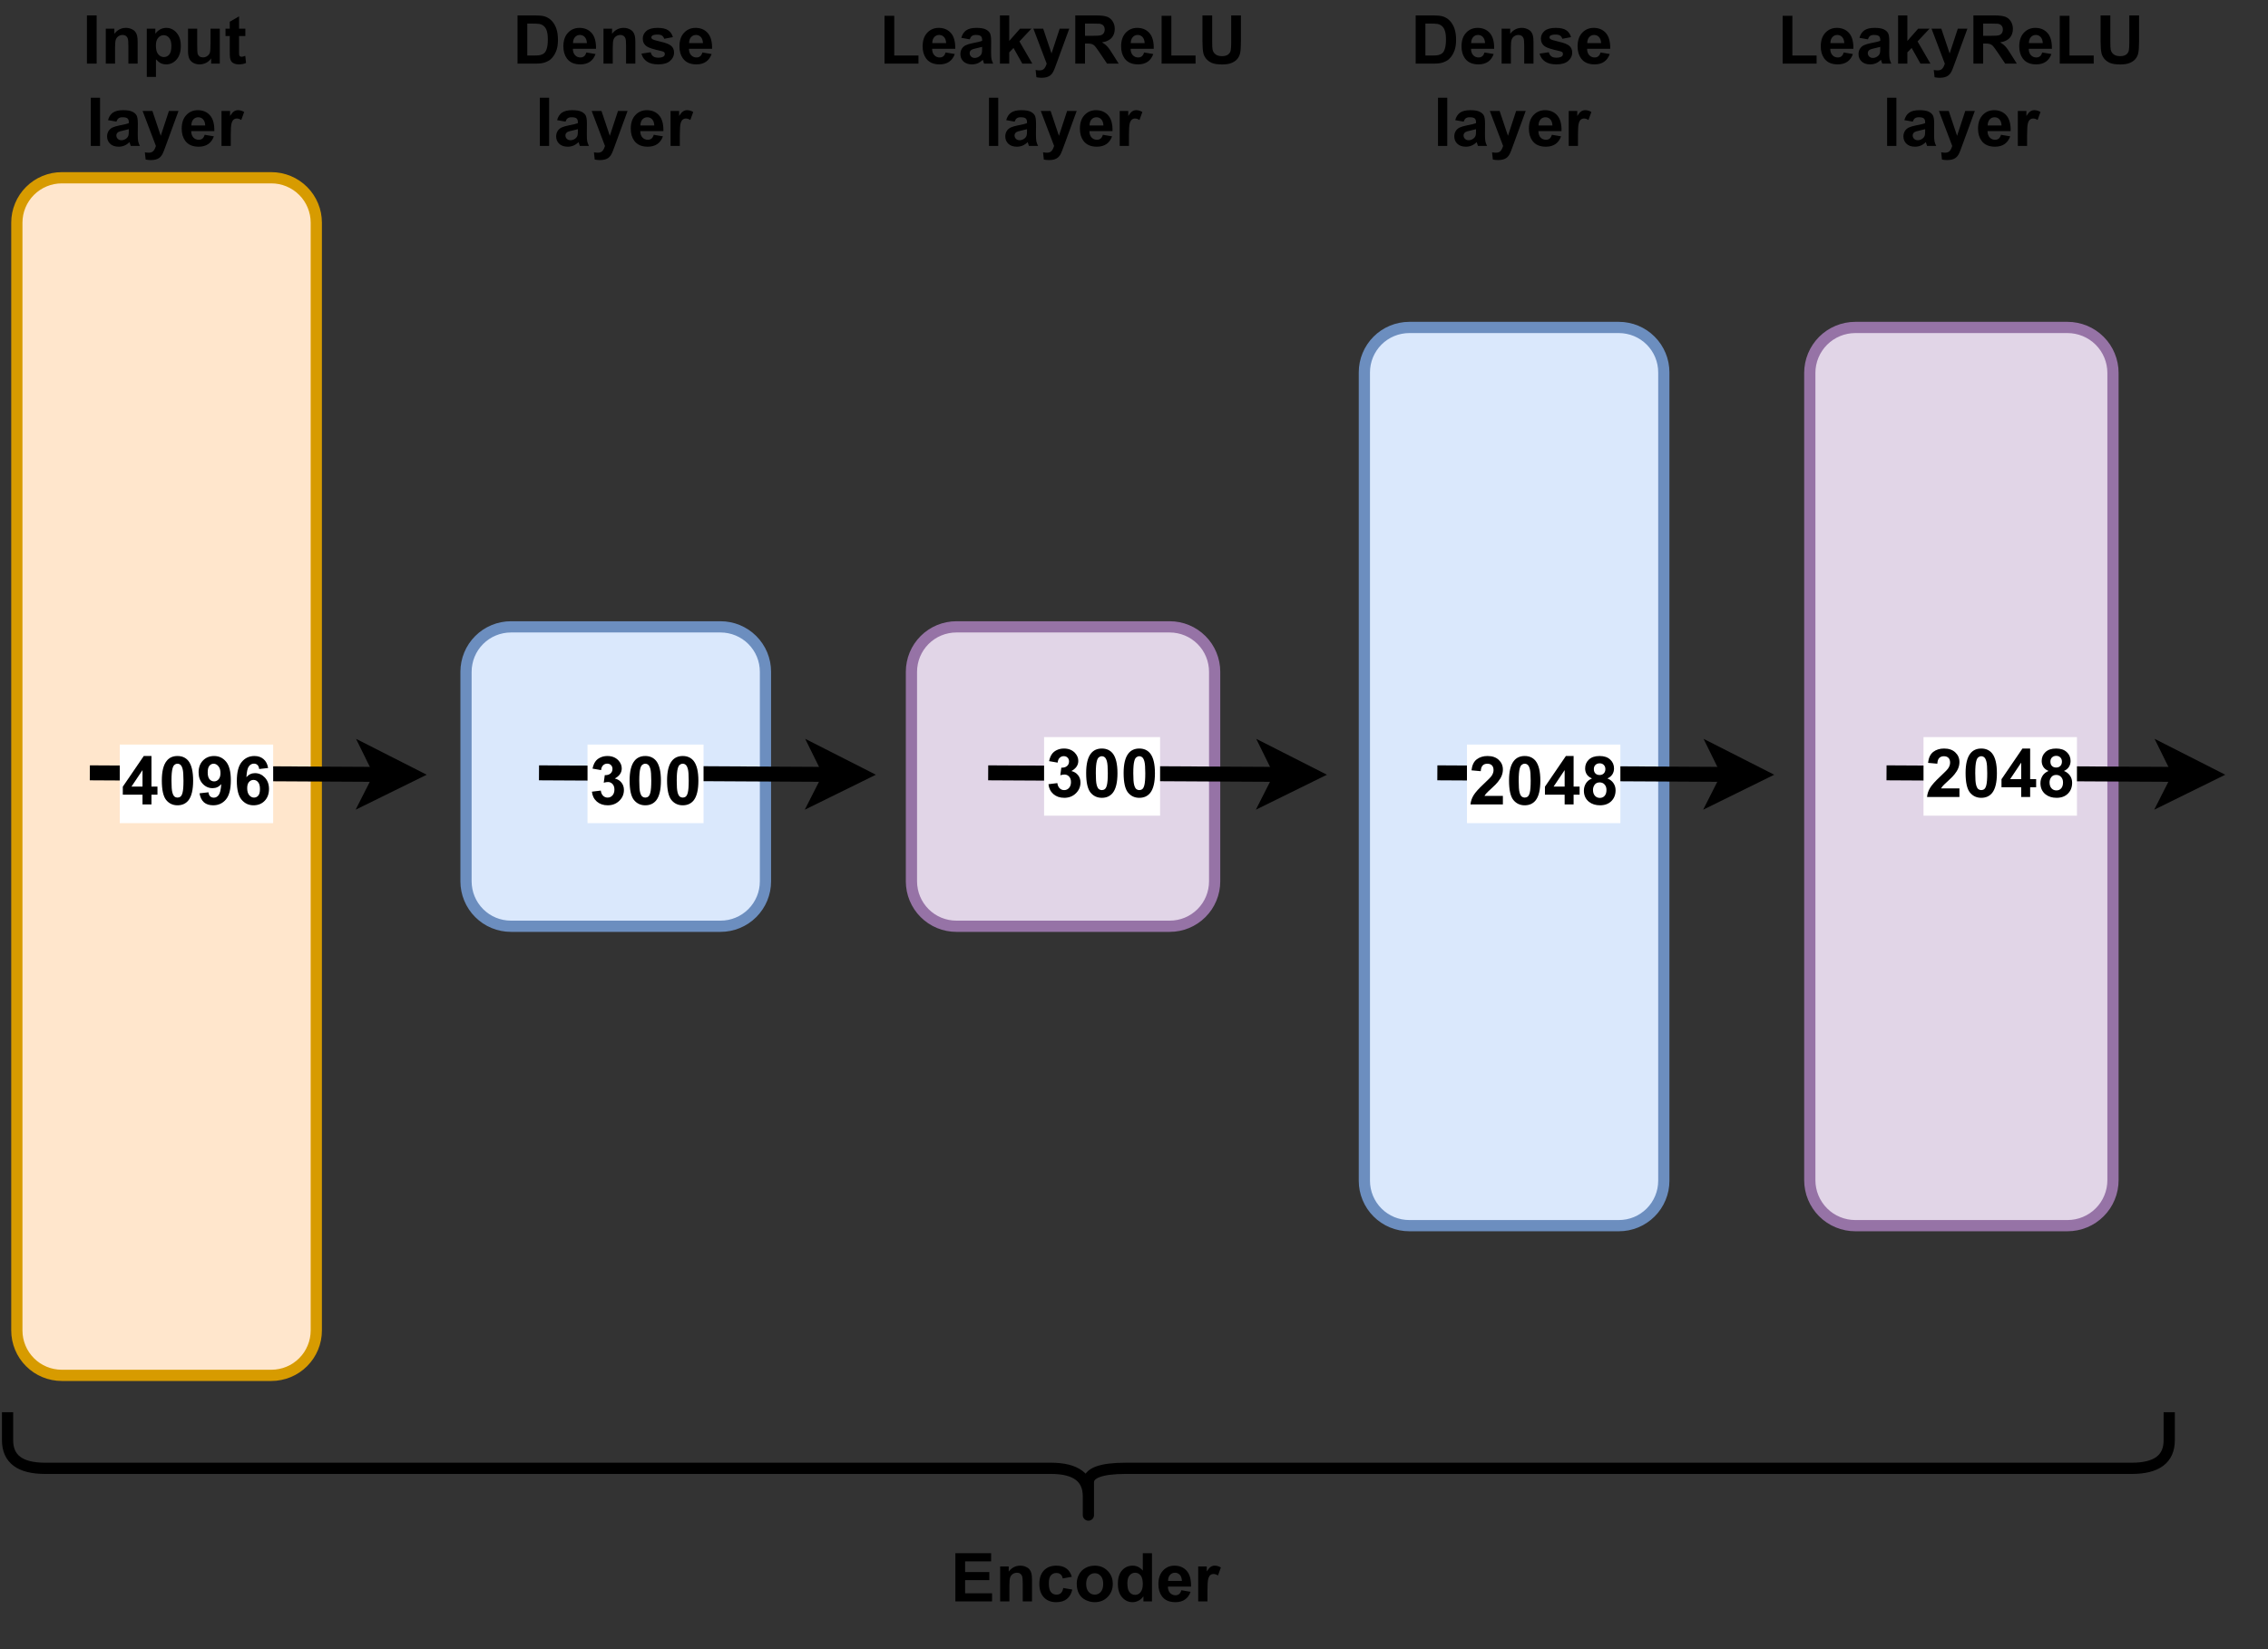 <?xml version="1.0" encoding="UTF-8" standalone="no"?>
<svg 
   width="455.04pt"
   height="330.96pt"
   viewBox="0 0 455.04 330.96"
   version="1.1"
   id="svg347"
   xmlns:xlink="http://www.w3.org/1999/xlink"
   xmlns="http://www.w3.org/2000/svg"
   xmlns:svg="http://www.w3.org/2000/svg" content="%3Cmxfile%20host%3D%22app.diagrams.net%22%20modified%3D%222023-09-27T07%3A11%3A20.153Z%22%20agent%3D%22Mozilla%2F5.0%20(Macintosh%3B%20Intel%20Mac%20OS%20X%2010.15%3B%20rv%3A109.0)%20Gecko%2F20100101%20Firefox%2F117.0%22%20etag%3D%22ZsYDevxNMKM6gfsMuazI%22%20version%3D%2221.7.5%22%20type%3D%22device%22%3E%20%20%20%3Cdiagram%20name%3D%22Seite-1%22%20id%3D%22vNwpRjf5Igvfckhl04pY%22%3E%20%20%20%20%20%3CmxGraphModel%20dx%3D%221434%22%20dy%3D%22769%22%20grid%3D%221%22%20gridSize%3D%2210%22%20guides%3D%221%22%20tooltips%3D%221%22%20connect%3D%221%22%20arrows%3D%221%22%20fold%3D%221%22%20page%3D%220%22%20pageScale%3D%221%22%20pageWidth%3D%22827%22%20pageHeight%3D%221169%22%20math%3D%220%22%20shadow%3D%220%22%3E%20%20%20%20%20%20%20%3Croot%3E%20%20%20%20%20%20%20%20%20%3CmxCell%20id%3D%220%22%20%2F%3E%20%20%20%20%20%20%20%20%20%3CmxCell%20id%3D%221%22%20parent%3D%220%22%20%2F%3E%20%20%20%20%20%20%20%20%20%3CmxCell%20id%3D%22G3XFqm2IuN3XUWaFdqAE-1%22%20value%3D%22%22%20style%3D%22rounded%3D1%3BwhiteSpace%3Dwrap%3Bhtml%3D1%3BstrokeWidth%3D3%3BfillColor%3D%23ffe6cc%3BstrokeColor%3D%23d79b00%3B%22%20vertex%3D%221%22%20parent%3D%221%22%3E%20%20%20%20%20%20%20%20%20%20%20%3CmxGeometry%20x%3D%2240%22%20y%3D%22120%22%20width%3D%2280%22%20height%3D%22320%22%20as%3D%22geometry%22%20%2F%3E%20%20%20%20%20%20%20%20%20%3C%2FmxCell%3E%20%20%20%20%20%20%20%20%20%3CmxCell%20id%3D%22G3XFqm2IuN3XUWaFdqAE-2%22%20value%3D%22%26lt%3Bb%20style%3D%26quot%3Bfont-size%3A%2018px%3B%26quot%3B%26gt%3BInput%20layer%26lt%3Bbr%26gt%3B%26lt%3B%2Fb%26gt%3B%22%20style%3D%22text%3Bhtml%3D1%3BstrokeColor%3Dnone%3BfillColor%3Dnone%3Balign%3Dcenter%3BverticalAlign%3Dmiddle%3BwhiteSpace%3Dwrap%3Brounded%3D0%3B%22%20vertex%3D%221%22%20parent%3D%221%22%3E%20%20%20%20%20%20%20%20%20%20%20%3CmxGeometry%20x%3D%2250%22%20y%3D%2280%22%20width%3D%2260%22%20height%3D%2230%22%20as%3D%22geometry%22%20%2F%3E%20%20%20%20%20%20%20%20%20%3C%2FmxCell%3E%20%20%20%20%20%20%20%20%20%3CmxCell%20id%3D%22G3XFqm2IuN3XUWaFdqAE-3%22%20value%3D%22%22%20style%3D%22rounded%3D1%3BwhiteSpace%3Dwrap%3Bhtml%3D1%3BstrokeWidth%3D3%3BfillColor%3D%23dae8fc%3BstrokeColor%3D%236c8ebf%3B%22%20vertex%3D%221%22%20parent%3D%221%22%3E%20%20%20%20%20%20%20%20%20%20%20%3CmxGeometry%20x%3D%22160%22%20y%3D%22240%22%20width%3D%2280%22%20height%3D%2280%22%20as%3D%22geometry%22%20%2F%3E%20%20%20%20%20%20%20%20%20%3C%2FmxCell%3E%20%20%20%20%20%20%20%20%20%3CmxCell%20id%3D%22G3XFqm2IuN3XUWaFdqAE-4%22%20value%3D%22%26lt%3Bb%20style%3D%26quot%3Bfont-size%3A%2018px%3B%26quot%3B%26gt%3BDense%20layer%26lt%3Bbr%26gt%3B%26lt%3B%2Fb%26gt%3B%22%20style%3D%22text%3Bhtml%3D1%3BstrokeColor%3Dnone%3BfillColor%3Dnone%3Balign%3Dcenter%3BverticalAlign%3Dmiddle%3BwhiteSpace%3Dwrap%3Brounded%3D0%3B%22%20vertex%3D%221%22%20parent%3D%221%22%3E%20%20%20%20%20%20%20%20%20%20%20%3CmxGeometry%20x%3D%22170%22%20y%3D%2280%22%20width%3D%2260%22%20height%3D%2230%22%20as%3D%22geometry%22%20%2F%3E%20%20%20%20%20%20%20%20%20%3C%2FmxCell%3E%20%20%20%20%20%20%20%20%20%3CmxCell%20id%3D%22G3XFqm2IuN3XUWaFdqAE-5%22%20value%3D%22%22%20style%3D%22rounded%3D1%3BwhiteSpace%3Dwrap%3Bhtml%3D1%3BstrokeWidth%3D3%3BfillColor%3D%23e1d5e7%3BstrokeColor%3D%239673a6%3B%22%20vertex%3D%221%22%20parent%3D%221%22%3E%20%20%20%20%20%20%20%20%20%20%20%3CmxGeometry%20x%3D%22279%22%20y%3D%22240%22%20width%3D%2281%22%20height%3D%2280%22%20as%3D%22geometry%22%20%2F%3E%20%20%20%20%20%20%20%20%20%3C%2FmxCell%3E%20%20%20%20%20%20%20%20%20%3CmxCell%20id%3D%22G3XFqm2IuN3XUWaFdqAE-6%22%20value%3D%22%26lt%3Bb%20style%3D%26quot%3Bfont-size%3A%2018px%3B%26quot%3B%26gt%3BLeakyReLU%20layer%26lt%3Bbr%26gt%3B%26lt%3B%2Fb%26gt%3B%22%20style%3D%22text%3Bhtml%3D1%3BstrokeColor%3Dnone%3BfillColor%3Dnone%3Balign%3Dcenter%3BverticalAlign%3Dmiddle%3BwhiteSpace%3Dwrap%3Brounded%3D0%3B%22%20vertex%3D%221%22%20parent%3D%221%22%3E%20%20%20%20%20%20%20%20%20%20%20%3CmxGeometry%20x%3D%22289.5%22%20y%3D%2280%22%20width%3D%2260%22%20height%3D%2230%22%20as%3D%22geometry%22%20%2F%3E%20%20%20%20%20%20%20%20%20%3C%2FmxCell%3E%20%20%20%20%20%20%20%20%20%3CmxCell%20id%3D%22G3XFqm2IuN3XUWaFdqAE-8%22%20value%3D%22%22%20style%3D%22shape%3DcurlyBracket%3BwhiteSpace%3Dwrap%3Bhtml%3D1%3Brounded%3D1%3BlabelPosition%3Dleft%3BverticalLabelPosition%3Dmiddle%3Balign%3Dright%3BverticalAlign%3Dmiddle%3Brotation%3D-90%3BstrokeWidth%3D3%3B%22%20vertex%3D%221%22%20parent%3D%221%22%3E%20%20%20%20%20%20%20%20%20%20%20%3CmxGeometry%20x%3D%22311.25%22%20y%3D%22176.25%22%20width%3D%2230%22%20height%3D%22577.5%22%20as%3D%22geometry%22%20%2F%3E%20%20%20%20%20%20%20%20%20%3C%2FmxCell%3E%20%20%20%20%20%20%20%20%20%3CmxCell%20id%3D%22G3XFqm2IuN3XUWaFdqAE-9%22%20value%3D%22%26lt%3Bfont%20size%3D%26quot%3B1%26quot%3B%26gt%3B%26lt%3Bb%20style%3D%26quot%3Bfont-size%3A%2018px%3B%26quot%3B%26gt%3BEncoder%26lt%3B%2Fb%26gt%3B%26lt%3B%2Ffont%26gt%3B%22%20style%3D%22text%3Bhtml%3D1%3BstrokeColor%3Dnone%3BfillColor%3Dnone%3Balign%3Dcenter%3BverticalAlign%3Dmiddle%3BwhiteSpace%3Dwrap%3Brounded%3D0%3B%22%20vertex%3D%221%22%20parent%3D%221%22%3E%20%20%20%20%20%20%20%20%20%20%20%3CmxGeometry%20x%3D%22281.25%22%20y%3D%22480%22%20width%3D%2290%22%20height%3D%2230%22%20as%3D%22geometry%22%20%2F%3E%20%20%20%20%20%20%20%20%20%3C%2FmxCell%3E%20%20%20%20%20%20%20%20%20%3CmxCell%20id%3D%22G3XFqm2IuN3XUWaFdqAE-10%22%20value%3D%22%22%20style%3D%22endArrow%3Dclassic%3Bhtml%3D1%3Brounded%3D0%3BstrokeWidth%3D4%3B%22%20edge%3D%221%22%20parent%3D%221%22%3E%20%20%20%20%20%20%20%20%20%20%20%3CmxGeometry%20width%3D%2250%22%20height%3D%2250%22%20relative%3D%221%22%20as%3D%22geometry%22%3E%20%20%20%20%20%20%20%20%20%20%20%20%20%3CmxPoint%20x%3D%22300%22%20y%3D%22279.5%22%20as%3D%22sourcePoint%22%20%2F%3E%20%20%20%20%20%20%20%20%20%20%20%20%20%3CmxPoint%20x%3D%22390.5%22%20y%3D%22280%22%20as%3D%22targetPoint%22%20%2F%3E%20%20%20%20%20%20%20%20%20%20%20%3C%2FmxGeometry%3E%20%20%20%20%20%20%20%20%20%3C%2FmxCell%3E%20%20%20%20%20%20%20%20%20%3CmxCell%20id%3D%22G3XFqm2IuN3XUWaFdqAE-11%22%20value%3D%22%26lt%3Bb%26gt%3B%26lt%3Bfont%20style%3D%26quot%3Bfont-size%3A%2018px%3B%26quot%3B%26gt%3B300%26lt%3B%2Ffont%26gt%3B%26lt%3B%2Fb%26gt%3B%22%20style%3D%22edgeLabel%3Bhtml%3D1%3Balign%3Dcenter%3BverticalAlign%3Dmiddle%3Bresizable%3D0%3Bpoints%3D%5B%5D%3B%22%20vertex%3D%221%22%20connectable%3D%220%22%20parent%3D%22G3XFqm2IuN3XUWaFdqAE-10%22%3E%20%20%20%20%20%20%20%20%20%20%20%3CmxGeometry%20x%3D%22-0.386%22%20y%3D%22-2%22%20relative%3D%221%22%20as%3D%22geometry%22%3E%20%20%20%20%20%20%20%20%20%20%20%20%20%3CmxPoint%20x%3D%222%22%20y%3D%22-2%22%20as%3D%22offset%22%20%2F%3E%20%20%20%20%20%20%20%20%20%20%20%3C%2FmxGeometry%3E%20%20%20%20%20%20%20%20%20%3C%2FmxCell%3E%20%20%20%20%20%20%20%20%20%3CmxCell%20id%3D%22G3XFqm2IuN3XUWaFdqAE-13%22%20value%3D%22%22%20style%3D%22endArrow%3Dclassic%3Bhtml%3D1%3Brounded%3D0%3BstrokeWidth%3D4%3B%22%20edge%3D%221%22%20parent%3D%221%22%3E%20%20%20%20%20%20%20%20%20%20%20%3CmxGeometry%20width%3D%2250%22%20height%3D%2250%22%20relative%3D%221%22%20as%3D%22geometry%22%3E%20%20%20%20%20%20%20%20%20%20%20%20%20%3CmxPoint%20x%3D%2260%22%20y%3D%22279.5%22%20as%3D%22sourcePoint%22%20%2F%3E%20%20%20%20%20%20%20%20%20%20%20%20%20%3CmxPoint%20x%3D%22150%22%20y%3D%22280%22%20as%3D%22targetPoint%22%20%2F%3E%20%20%20%20%20%20%20%20%20%20%20%3C%2FmxGeometry%3E%20%20%20%20%20%20%20%20%20%3C%2FmxCell%3E%20%20%20%20%20%20%20%20%20%3CmxCell%20id%3D%22G3XFqm2IuN3XUWaFdqAE-14%22%20value%3D%22%26lt%3Bfont%20size%3D%26quot%3B1%26quot%3B%26gt%3B%26lt%3Bb%20style%3D%26quot%3Bfont-size%3A%2018px%3B%26quot%3B%26gt%3B4096%26lt%3B%2Fb%26gt%3B%26lt%3B%2Ffont%26gt%3B%22%20style%3D%22edgeLabel%3Bhtml%3D1%3Balign%3Dcenter%3BverticalAlign%3Dmiddle%3Bresizable%3D0%3Bpoints%3D%5B%5D%3B%22%20vertex%3D%221%22%20connectable%3D%220%22%20parent%3D%22G3XFqm2IuN3XUWaFdqAE-13%22%3E%20%20%20%20%20%20%20%20%20%20%20%3CmxGeometry%20x%3D%22-0.386%22%20y%3D%22-2%22%20relative%3D%221%22%20as%3D%22geometry%22%3E%20%20%20%20%20%20%20%20%20%20%20%20%20%3CmxPoint%20as%3D%22offset%22%20%2F%3E%20%20%20%20%20%20%20%20%20%20%20%3C%2FmxGeometry%3E%20%20%20%20%20%20%20%20%20%3C%2FmxCell%3E%20%20%20%20%20%20%20%20%20%3CmxCell%20id%3D%22G3XFqm2IuN3XUWaFdqAE-16%22%20value%3D%22%22%20style%3D%22endArrow%3Dclassic%3Bhtml%3D1%3Brounded%3D0%3BstrokeWidth%3D4%3B%22%20edge%3D%221%22%20parent%3D%221%22%3E%20%20%20%20%20%20%20%20%20%20%20%3CmxGeometry%20width%3D%2250%22%20height%3D%2250%22%20relative%3D%221%22%20as%3D%22geometry%22%3E%20%20%20%20%20%20%20%20%20%20%20%20%20%3CmxPoint%20x%3D%22180%22%20y%3D%22279.5%22%20as%3D%22sourcePoint%22%20%2F%3E%20%20%20%20%20%20%20%20%20%20%20%20%20%3CmxPoint%20x%3D%22270%22%20y%3D%22280%22%20as%3D%22targetPoint%22%20%2F%3E%20%20%20%20%20%20%20%20%20%20%20%3C%2FmxGeometry%3E%20%20%20%20%20%20%20%20%20%3C%2FmxCell%3E%20%20%20%20%20%20%20%20%20%3CmxCell%20id%3D%22G3XFqm2IuN3XUWaFdqAE-17%22%20value%3D%22%26lt%3Bfont%20size%3D%26quot%3B1%26quot%3B%26gt%3B%26lt%3Bb%20style%3D%26quot%3Bfont-size%3A%2018px%3B%26quot%3B%26gt%3B300%26lt%3B%2Fb%26gt%3B%26lt%3B%2Ffont%26gt%3B%22%20style%3D%22edgeLabel%3Bhtml%3D1%3Balign%3Dcenter%3BverticalAlign%3Dmiddle%3Bresizable%3D0%3Bpoints%3D%5B%5D%3B%22%20vertex%3D%221%22%20connectable%3D%220%22%20parent%3D%22G3XFqm2IuN3XUWaFdqAE-16%22%3E%20%20%20%20%20%20%20%20%20%20%20%3CmxGeometry%20x%3D%22-0.386%22%20y%3D%22-2%22%20relative%3D%221%22%20as%3D%22geometry%22%3E%20%20%20%20%20%20%20%20%20%20%20%20%20%3CmxPoint%20as%3D%22offset%22%20%2F%3E%20%20%20%20%20%20%20%20%20%20%20%3C%2FmxGeometry%3E%20%20%20%20%20%20%20%20%20%3C%2FmxCell%3E%20%20%20%20%20%20%20%20%20%3CmxCell%20id%3D%22G3XFqm2IuN3XUWaFdqAE-18%22%20value%3D%22%22%20style%3D%22rounded%3D1%3BwhiteSpace%3Dwrap%3Bhtml%3D1%3BstrokeWidth%3D3%3BfillColor%3D%23dae8fc%3BstrokeColor%3D%236c8ebf%3B%22%20vertex%3D%221%22%20parent%3D%221%22%3E%20%20%20%20%20%20%20%20%20%20%20%3CmxGeometry%20x%3D%22400%22%20y%3D%22160%22%20width%3D%2280%22%20height%3D%22240%22%20as%3D%22geometry%22%20%2F%3E%20%20%20%20%20%20%20%20%20%3C%2FmxCell%3E%20%20%20%20%20%20%20%20%20%3CmxCell%20id%3D%22G3XFqm2IuN3XUWaFdqAE-19%22%20value%3D%22%26lt%3Bb%20style%3D%26quot%3Bfont-size%3A%2018px%3B%26quot%3B%26gt%3BDense%20layer%26lt%3Bbr%26gt%3B%26lt%3B%2Fb%26gt%3B%22%20style%3D%22text%3Bhtml%3D1%3BstrokeColor%3Dnone%3BfillColor%3Dnone%3Balign%3Dcenter%3BverticalAlign%3Dmiddle%3BwhiteSpace%3Dwrap%3Brounded%3D0%3B%22%20vertex%3D%221%22%20parent%3D%221%22%3E%20%20%20%20%20%20%20%20%20%20%20%3CmxGeometry%20x%3D%22410%22%20y%3D%2280%22%20width%3D%2260%22%20height%3D%2230%22%20as%3D%22geometry%22%20%2F%3E%20%20%20%20%20%20%20%20%20%3C%2FmxCell%3E%20%20%20%20%20%20%20%20%20%3CmxCell%20id%3D%22G3XFqm2IuN3XUWaFdqAE-20%22%20value%3D%22%22%20style%3D%22rounded%3D1%3BwhiteSpace%3Dwrap%3Bhtml%3D1%3BstrokeWidth%3D3%3BfillColor%3D%23e1d5e7%3BstrokeColor%3D%239673a6%3B%22%20vertex%3D%221%22%20parent%3D%221%22%3E%20%20%20%20%20%20%20%20%20%20%20%3CmxGeometry%20x%3D%22519%22%20y%3D%22160%22%20width%3D%2281%22%20height%3D%22240%22%20as%3D%22geometry%22%20%2F%3E%20%20%20%20%20%20%20%20%20%3C%2FmxCell%3E%20%20%20%20%20%20%20%20%20%3CmxCell%20id%3D%22G3XFqm2IuN3XUWaFdqAE-21%22%20value%3D%22%26lt%3Bb%20style%3D%26quot%3Bfont-size%3A%2018px%3B%26quot%3B%26gt%3BLeakyReLU%20layer%26lt%3Bbr%26gt%3B%26lt%3B%2Fb%26gt%3B%22%20style%3D%22text%3Bhtml%3D1%3BstrokeColor%3Dnone%3BfillColor%3Dnone%3Balign%3Dcenter%3BverticalAlign%3Dmiddle%3BwhiteSpace%3Dwrap%3Brounded%3D0%3B%22%20vertex%3D%221%22%20parent%3D%221%22%3E%20%20%20%20%20%20%20%20%20%20%20%3CmxGeometry%20x%3D%22529.5%22%20y%3D%2280%22%20width%3D%2260%22%20height%3D%2230%22%20as%3D%22geometry%22%20%2F%3E%20%20%20%20%20%20%20%20%20%3C%2FmxCell%3E%20%20%20%20%20%20%20%20%20%3CmxCell%20id%3D%22G3XFqm2IuN3XUWaFdqAE-22%22%20value%3D%22%22%20style%3D%22endArrow%3Dclassic%3Bhtml%3D1%3Brounded%3D0%3BstrokeWidth%3D4%3B%22%20edge%3D%221%22%20parent%3D%221%22%3E%20%20%20%20%20%20%20%20%20%20%20%3CmxGeometry%20width%3D%2250%22%20height%3D%2250%22%20relative%3D%221%22%20as%3D%22geometry%22%3E%20%20%20%20%20%20%20%20%20%20%20%20%20%3CmxPoint%20x%3D%22540%22%20y%3D%22279.5%22%20as%3D%22sourcePoint%22%20%2F%3E%20%20%20%20%20%20%20%20%20%20%20%20%20%3CmxPoint%20x%3D%22630.5%22%20y%3D%22280%22%20as%3D%22targetPoint%22%20%2F%3E%20%20%20%20%20%20%20%20%20%20%20%3C%2FmxGeometry%3E%20%20%20%20%20%20%20%20%20%3C%2FmxCell%3E%20%20%20%20%20%20%20%20%20%3CmxCell%20id%3D%22G3XFqm2IuN3XUWaFdqAE-23%22%20value%3D%22%26lt%3Bb%26gt%3B%26lt%3Bfont%20style%3D%26quot%3Bfont-size%3A%2018px%3B%26quot%3B%26gt%3B2048%26lt%3B%2Ffont%26gt%3B%26lt%3B%2Fb%26gt%3B%22%20style%3D%22edgeLabel%3Bhtml%3D1%3Balign%3Dcenter%3BverticalAlign%3Dmiddle%3Bresizable%3D0%3Bpoints%3D%5B%5D%3B%22%20vertex%3D%221%22%20connectable%3D%220%22%20parent%3D%22G3XFqm2IuN3XUWaFdqAE-22%22%3E%20%20%20%20%20%20%20%20%20%20%20%3CmxGeometry%20x%3D%22-0.386%22%20y%3D%22-2%22%20relative%3D%221%22%20as%3D%22geometry%22%3E%20%20%20%20%20%20%20%20%20%20%20%20%20%3CmxPoint%20x%3D%222%22%20y%3D%22-2%22%20as%3D%22offset%22%20%2F%3E%20%20%20%20%20%20%20%20%20%20%20%3C%2FmxGeometry%3E%20%20%20%20%20%20%20%20%20%3C%2FmxCell%3E%20%20%20%20%20%20%20%20%20%3CmxCell%20id%3D%22G3XFqm2IuN3XUWaFdqAE-24%22%20value%3D%22%22%20style%3D%22endArrow%3Dclassic%3Bhtml%3D1%3Brounded%3D0%3BstrokeWidth%3D4%3B%22%20edge%3D%221%22%20parent%3D%221%22%3E%20%20%20%20%20%20%20%20%20%20%20%3CmxGeometry%20width%3D%2250%22%20height%3D%2250%22%20relative%3D%221%22%20as%3D%22geometry%22%3E%20%20%20%20%20%20%20%20%20%20%20%20%20%3CmxPoint%20x%3D%22420%22%20y%3D%22279.5%22%20as%3D%22sourcePoint%22%20%2F%3E%20%20%20%20%20%20%20%20%20%20%20%20%20%3CmxPoint%20x%3D%22510%22%20y%3D%22280%22%20as%3D%22targetPoint%22%20%2F%3E%20%20%20%20%20%20%20%20%20%20%20%3C%2FmxGeometry%3E%20%20%20%20%20%20%20%20%20%3C%2FmxCell%3E%20%20%20%20%20%20%20%20%20%3CmxCell%20id%3D%22G3XFqm2IuN3XUWaFdqAE-25%22%20value%3D%22%26lt%3Bfont%20size%3D%26quot%3B1%26quot%3B%26gt%3B%26lt%3Bb%20style%3D%26quot%3Bfont-size%3A%2018px%3B%26quot%3B%26gt%3B2048%26lt%3B%2Fb%26gt%3B%26lt%3B%2Ffont%26gt%3B%22%20style%3D%22edgeLabel%3Bhtml%3D1%3Balign%3Dcenter%3BverticalAlign%3Dmiddle%3Bresizable%3D0%3Bpoints%3D%5B%5D%3B%22%20vertex%3D%221%22%20connectable%3D%220%22%20parent%3D%22G3XFqm2IuN3XUWaFdqAE-24%22%3E%20%20%20%20%20%20%20%20%20%20%20%3CmxGeometry%20x%3D%22-0.386%22%20y%3D%22-2%22%20relative%3D%221%22%20as%3D%22geometry%22%3E%20%20%20%20%20%20%20%20%20%20%20%20%20%3CmxPoint%20as%3D%22offset%22%20%2F%3E%20%20%20%20%20%20%20%20%20%20%20%3C%2FmxGeometry%3E%20%20%20%20%20%20%20%20%20%3C%2FmxCell%3E%20%20%20%20%20%20%20%3C%2Froot%3E%20%20%20%20%20%3C%2FmxGraphModel%3E%20%20%20%3C%2Fdiagram%3E%20%3C%2Fmxfile%3E%20">
  <rect x="0" y="0" width="455.04" height="330.96" fill="#333333" stroke="none"/>
  <defs
     id="defs97">
    <g
       id="g86">
      <g
         id="glyph-0-0">
        <path
           d="M 1.688 0 L 1.688 -8.453 L 8.453 -8.453 L 8.453 0 Z M 1.906 -0.219 L 8.234 -0.219 L 8.234 -8.234 L 1.906 -8.234 Z M 1.906 -0.219 "
           id="path2" />
      </g>
      <g
         id="glyph-0-1">
        <path
           d="M 0.922 0 L 0.922 -9.672 L 2.875 -9.672 L 2.875 0 Z M 0.922 0 "
           id="path5" />
      </g>
      <g
         id="glyph-0-2">
        <path
           d="M 7.344 0 L 5.484 0 L 5.484 -3.578 C 5.484 -4.336 5.441 -4.828 5.359 -5.047 C 5.285 -5.266 5.16 -5.438 4.984 -5.562 C 4.805 -5.688 4.594 -5.75 4.344 -5.75 C 4.02 -5.75 3.727 -5.66 3.469 -5.484 C 3.219 -5.305 3.047 -5.07 2.953 -4.781 C 2.859 -4.488 2.812 -3.953 2.812 -3.172 L 2.812 0 L 0.953 0 L 0.953 -7.016 L 2.672 -7.016 L 2.672 -5.984 C 3.285 -6.773 4.055 -7.172 4.984 -7.172 C 5.398 -7.172 5.773 -7.094 6.109 -6.938 C 6.453 -6.789 6.707 -6.602 6.875 -6.375 C 7.051 -6.145 7.172 -5.883 7.234 -5.594 C 7.305 -5.312 7.344 -4.898 7.344 -4.359 Z M 7.344 0 "
           id="path8" />
      </g>
      <g
         id="glyph-0-3">
        <path
           d="M 0.922 -7.016 L 2.641 -7.016 L 2.641 -5.984 C 2.867 -6.328 3.172 -6.609 3.547 -6.828 C 3.93 -7.055 4.359 -7.172 4.828 -7.172 C 5.641 -7.172 6.328 -6.848 6.891 -6.203 C 7.461 -5.566 7.75 -4.68 7.75 -3.547 C 7.75 -2.367 7.461 -1.457 6.891 -0.812 C 6.316 -0.164 5.625 0.156 4.812 0.156 C 4.426 0.156 4.078 0.082 3.766 -0.062 C 3.453 -0.219 3.117 -0.484 2.766 -0.859 L 2.766 2.672 L 0.922 2.672 Z M 2.75 -3.625 C 2.75 -2.832 2.906 -2.25 3.219 -1.875 C 3.531 -1.5 3.91 -1.312 4.359 -1.312 C 4.797 -1.312 5.156 -1.484 5.438 -1.828 C 5.719 -2.172 5.859 -2.738 5.859 -3.531 C 5.859 -4.258 5.711 -4.801 5.422 -5.156 C 5.129 -5.52 4.766 -5.703 4.328 -5.703 C 3.879 -5.703 3.504 -5.523 3.203 -5.172 C 2.898 -4.828 2.75 -4.312 2.75 -3.625 Z M 2.75 -3.625 "
           id="path11" />
      </g>
      <g
         id="glyph-0-4">
        <path
           d="M 5.578 0 L 5.578 -1.047 C 5.328 -0.672 4.992 -0.375 4.578 -0.156 C 4.16 0.051 3.723 0.156 3.266 0.156 C 2.785 0.156 2.359 0.051 1.984 -0.156 C 1.617 -0.363 1.352 -0.648 1.188 -1.016 C 1.02 -1.391 0.938 -1.91 0.938 -2.578 L 0.938 -7.016 L 2.781 -7.016 L 2.781 -3.781 C 2.781 -2.801 2.812 -2.195 2.875 -1.969 C 2.945 -1.75 3.07 -1.57 3.25 -1.438 C 3.438 -1.312 3.672 -1.25 3.953 -1.25 C 4.266 -1.25 4.547 -1.336 4.797 -1.516 C 5.047 -1.691 5.219 -1.906 5.312 -2.156 C 5.406 -2.414 5.453 -3.047 5.453 -4.047 L 5.453 -7.016 L 7.312 -7.016 L 7.312 0 Z M 5.578 0 "
           id="path14" />
      </g>
      <g
         id="glyph-0-5">
        <path
           d="M 4.188 -7.016 L 4.188 -5.531 L 2.922 -5.531 L 2.922 -2.703 C 2.922 -2.129 2.93 -1.797 2.953 -1.703 C 2.973 -1.609 3.023 -1.531 3.109 -1.469 C 3.203 -1.406 3.312 -1.375 3.438 -1.375 C 3.602 -1.375 3.848 -1.438 4.172 -1.562 L 4.328 -0.125 C 3.898 0.062 3.414 0.156 2.875 0.156 C 2.539 0.156 2.238 0.102 1.969 0 C 1.695 -0.113 1.5 -0.258 1.375 -0.438 C 1.25 -0.625 1.16 -0.867 1.109 -1.172 C 1.078 -1.379 1.062 -1.812 1.062 -2.469 L 1.062 -5.531 L 0.203 -5.531 L 0.203 -7.016 L 1.062 -7.016 L 1.062 -8.406 L 2.922 -9.484 L 2.922 -7.016 Z M 4.188 -7.016 "
           id="path17" />
      </g>
      <g
         id="glyph-0-6">
        <path
           d="M 0.969 0 L 0.969 -9.672 L 2.828 -9.672 L 2.828 0 Z M 0.969 0 "
           id="path20" />
      </g>
      <g
         id="glyph-0-7">
        <path
           d="M 2.359 -4.875 L 0.672 -5.172 C 0.859 -5.848 1.18 -6.348 1.641 -6.672 C 2.109 -7.004 2.797 -7.172 3.703 -7.172 C 4.535 -7.172 5.148 -7.07 5.547 -6.875 C 5.953 -6.676 6.238 -6.426 6.406 -6.125 C 6.57 -5.82 6.656 -5.27 6.656 -4.469 L 6.641 -2.297 C 6.641 -1.68 6.664 -1.227 6.719 -0.938 C 6.781 -0.645 6.895 -0.332 7.062 0 L 5.234 0 C 5.18 -0.125 5.117 -0.305 5.047 -0.547 C 5.016 -0.66 4.992 -0.734 4.984 -0.766 C 4.66 -0.453 4.316 -0.219 3.953 -0.062 C 3.598 0.082 3.219 0.156 2.812 0.156 C 2.094 0.156 1.523 -0.035 1.109 -0.422 C 0.691 -0.816 0.484 -1.312 0.484 -1.906 C 0.484 -2.301 0.578 -2.656 0.766 -2.969 C 0.953 -3.281 1.219 -3.52 1.562 -3.688 C 1.906 -3.852 2.395 -4 3.031 -4.125 C 3.895 -4.281 4.5 -4.43 4.844 -4.578 L 4.844 -4.766 C 4.844 -5.117 4.754 -5.367 4.578 -5.516 C 4.398 -5.672 4.066 -5.75 3.578 -5.75 C 3.242 -5.75 2.984 -5.68 2.797 -5.547 C 2.617 -5.422 2.473 -5.195 2.359 -4.875 Z M 4.844 -3.359 C 4.602 -3.285 4.223 -3.191 3.703 -3.078 C 3.191 -2.973 2.859 -2.867 2.703 -2.766 C 2.461 -2.586 2.344 -2.367 2.344 -2.109 C 2.344 -1.848 2.438 -1.617 2.625 -1.422 C 2.82 -1.234 3.066 -1.141 3.359 -1.141 C 3.703 -1.141 4.023 -1.254 4.328 -1.484 C 4.547 -1.648 4.691 -1.852 4.766 -2.094 C 4.816 -2.25 4.844 -2.551 4.844 -3 Z M 4.844 -3.359 "
           id="path23" />
      </g>
      <g
         id="glyph-0-8">
        <path
           d="M 0.094 -7.016 L 2.062 -7.016 L 3.734 -2.031 L 5.375 -7.016 L 7.297 -7.016 L 4.828 -0.266 L 4.375 0.953 C 4.219 1.367 4.066 1.68 3.922 1.891 C 3.773 2.109 3.602 2.285 3.406 2.422 C 3.219 2.555 2.984 2.66 2.703 2.734 C 2.422 2.805 2.102 2.844 1.75 2.844 C 1.395 2.844 1.047 2.805 0.703 2.734 L 0.547 1.281 C 0.836 1.332 1.098 1.359 1.328 1.359 C 1.754 1.359 2.07 1.234 2.281 0.984 C 2.488 0.734 2.648 0.41 2.766 0.016 Z M 0.094 -7.016 "
           id="path26" />
      </g>
      <g
         id="glyph-0-9">
        <path
           d="M 5.031 -2.234 L 6.875 -1.922 C 6.633 -1.242 6.258 -0.727 5.75 -0.375 C 5.238 -0.02 4.598 0.156 3.828 0.156 C 2.609 0.156 1.707 -0.238 1.125 -1.031 C 0.656 -1.676 0.422 -2.484 0.422 -3.453 C 0.422 -4.609 0.723 -5.516 1.328 -6.172 C 1.941 -6.836 2.711 -7.172 3.641 -7.172 C 4.68 -7.172 5.504 -6.82 6.109 -6.125 C 6.711 -5.438 7 -4.383 6.969 -2.969 L 2.328 -2.969 C 2.336 -2.414 2.484 -1.988 2.766 -1.688 C 3.055 -1.383 3.414 -1.234 3.844 -1.234 C 4.133 -1.234 4.379 -1.312 4.578 -1.469 C 4.773 -1.625 4.926 -1.879 5.031 -2.234 Z M 5.141 -4.109 C 5.117 -4.641 4.977 -5.047 4.719 -5.328 C 4.457 -5.609 4.133 -5.75 3.75 -5.75 C 3.344 -5.75 3.008 -5.602 2.75 -5.312 C 2.488 -5.008 2.359 -4.609 2.359 -4.109 Z M 5.141 -4.109 "
           id="path29" />
      </g>
      <g
         id="glyph-0-10">
        <path
           d="M 2.75 0 L 0.891 0 L 0.891 -7.016 L 2.609 -7.016 L 2.609 -6.016 C 2.91 -6.484 3.176 -6.789 3.406 -6.938 C 3.645 -7.094 3.91 -7.172 4.203 -7.172 C 4.629 -7.172 5.039 -7.051 5.438 -6.812 L 4.859 -5.203 C 4.547 -5.398 4.254 -5.5 3.984 -5.5 C 3.723 -5.5 3.504 -5.426 3.328 -5.281 C 3.148 -5.145 3.008 -4.891 2.906 -4.516 C 2.801 -4.141 2.75 -3.359 2.75 -2.172 Z M 2.75 0 "
           id="path32" />
      </g>
      <g
         id="glyph-0-11">
        <path
           d="M 0.984 -9.672 L 4.547 -9.672 C 5.348 -9.672 5.961 -9.609 6.391 -9.484 C 6.953 -9.316 7.438 -9.02 7.844 -8.594 C 8.25 -8.164 8.555 -7.645 8.766 -7.031 C 8.984 -6.414 9.094 -5.656 9.094 -4.75 C 9.094 -3.945 8.992 -3.258 8.797 -2.688 C 8.547 -1.977 8.195 -1.41 7.75 -0.984 C 7.414 -0.648 6.957 -0.391 6.375 -0.203 C 5.945 -0.066 5.375 0 4.656 0 L 0.984 0 Z M 2.938 -8.031 L 2.938 -1.625 L 4.391 -1.625 C 4.93 -1.625 5.32 -1.656 5.562 -1.719 C 5.883 -1.801 6.148 -1.938 6.359 -2.125 C 6.566 -2.312 6.734 -2.617 6.859 -3.047 C 6.992 -3.484 7.062 -4.078 7.062 -4.828 C 7.062 -5.578 6.992 -6.148 6.859 -6.547 C 6.734 -6.953 6.551 -7.266 6.312 -7.484 C 6.07 -7.711 5.77 -7.867 5.406 -7.953 C 5.133 -8.004 4.602 -8.031 3.812 -8.031 Z M 2.938 -8.031 "
           id="path35" />
      </g>
      <g
         id="glyph-0-12">
        <path
           d="M 0.312 -2 L 2.172 -2.281 C 2.254 -1.926 2.414 -1.656 2.656 -1.469 C 2.895 -1.281 3.234 -1.188 3.672 -1.188 C 4.148 -1.188 4.516 -1.27 4.766 -1.438 C 4.922 -1.562 5 -1.727 5 -1.938 C 5 -2.082 4.957 -2.203 4.875 -2.297 C 4.781 -2.379 4.57 -2.457 4.25 -2.531 C 2.75 -2.863 1.801 -3.164 1.406 -3.438 C 0.852 -3.812 0.578 -4.336 0.578 -5.016 C 0.578 -5.617 0.816 -6.129 1.297 -6.547 C 1.773 -6.961 2.52 -7.172 3.531 -7.172 C 4.488 -7.172 5.195 -7.016 5.656 -6.703 C 6.125 -6.391 6.445 -5.926 6.625 -5.312 L 4.875 -4.984 C 4.801 -5.254 4.66 -5.461 4.453 -5.609 C 4.242 -5.754 3.945 -5.828 3.562 -5.828 C 3.07 -5.828 2.719 -5.758 2.5 -5.625 C 2.363 -5.531 2.297 -5.406 2.297 -5.25 C 2.297 -5.125 2.359 -5.016 2.484 -4.922 C 2.648 -4.797 3.223 -4.617 4.203 -4.391 C 5.191 -4.172 5.883 -3.895 6.281 -3.562 C 6.664 -3.238 6.859 -2.781 6.859 -2.188 C 6.859 -1.551 6.586 -1 6.047 -0.531 C 5.516 -0.07 4.723 0.156 3.672 0.156 C 2.723 0.156 1.969 -0.035 1.406 -0.422 C 0.852 -0.805 0.488 -1.332 0.312 -2 Z M 0.312 -2 "
           id="path38" />
      </g>
      <g
         id="glyph-0-13">
        <path
           d="M 1.031 0 L 1.031 -9.594 L 2.984 -9.594 L 2.984 -1.625 L 7.844 -1.625 L 7.844 0 Z M 1.031 0 "
           id="path41" />
      </g>
      <g
         id="glyph-0-14">
        <path
           d="M 0.906 0 L 0.906 -9.672 L 2.766 -9.672 L 2.766 -4.547 L 4.938 -7.016 L 7.219 -7.016 L 4.812 -4.453 L 7.391 0 L 5.391 0 L 3.625 -3.141 L 2.766 -2.25 L 2.766 0 Z M 0.906 0 "
           id="path44" />
      </g>
      <g
         id="glyph-0-15">
        <path
           d="M 0.984 0 L 0.984 -9.672 L 5.094 -9.672 C 6.133 -9.672 6.891 -9.582 7.359 -9.406 C 7.828 -9.238 8.203 -8.93 8.484 -8.484 C 8.766 -8.047 8.906 -7.539 8.906 -6.969 C 8.906 -6.238 8.691 -5.633 8.266 -5.156 C 7.836 -4.688 7.195 -4.391 6.344 -4.266 C 6.77 -4.023 7.117 -3.754 7.391 -3.453 C 7.672 -3.16 8.039 -2.641 8.5 -1.891 L 9.688 0 L 7.359 0 L 5.938 -2.109 C 5.438 -2.859 5.094 -3.332 4.906 -3.531 C 4.719 -3.727 4.52 -3.859 4.312 -3.922 C 4.113 -3.992 3.789 -4.031 3.344 -4.031 L 2.938 -4.031 L 2.938 0 Z M 2.938 -5.578 L 4.391 -5.578 C 5.328 -5.578 5.91 -5.617 6.141 -5.703 C 6.379 -5.785 6.562 -5.922 6.688 -6.109 C 6.82 -6.305 6.891 -6.551 6.891 -6.844 C 6.891 -7.164 6.801 -7.426 6.625 -7.625 C 6.457 -7.82 6.211 -7.945 5.891 -8 C 5.734 -8.02 5.258 -8.031 4.469 -8.031 L 2.938 -8.031 Z M 2.938 -5.578 "
           id="path47" />
      </g>
      <g
         id="glyph-0-16">
        <path
           d="M 0.969 -9.672 L 2.922 -9.672 L 2.922 -4.438 C 2.922 -3.602 2.945 -3.062 3 -2.812 C 3.082 -2.414 3.281 -2.098 3.594 -1.859 C 3.906 -1.617 4.336 -1.5 4.891 -1.5 C 5.441 -1.5 5.859 -1.613 6.141 -1.844 C 6.422 -2.07 6.586 -2.348 6.641 -2.672 C 6.703 -3.004 6.734 -3.555 6.734 -4.328 L 6.734 -9.672 L 8.688 -9.672 L 8.688 -4.594 C 8.688 -3.426 8.633 -2.602 8.531 -2.125 C 8.426 -1.645 8.227 -1.238 7.938 -0.906 C 7.656 -0.582 7.273 -0.32 6.797 -0.125 C 6.328 0.07 5.707 0.172 4.938 0.172 C 4.02 0.172 3.32 0.066 2.844 -0.141 C 2.363 -0.359 1.984 -0.641 1.703 -0.984 C 1.43 -1.328 1.25 -1.688 1.156 -2.062 C 1.031 -2.613 0.969 -3.43 0.969 -4.516 Z M 0.969 -9.672 "
           id="path50" />
      </g>
      <g
         id="glyph-0-17">
        <path
           d="M 0.984 0 L 0.984 -9.672 L 8.156 -9.672 L 8.156 -8.031 L 2.938 -8.031 L 2.938 -5.891 L 7.797 -5.891 L 7.797 -4.266 L 2.938 -4.266 L 2.938 -1.625 L 8.344 -1.625 L 8.344 0 Z M 0.984 0 "
           id="path53" />
      </g>
      <g
         id="glyph-0-18">
        <path
           d="M 7.078 -4.938 L 5.25 -4.609 C 5.188 -4.973 5.047 -5.242 4.828 -5.422 C 4.609 -5.609 4.328 -5.703 3.984 -5.703 C 3.523 -5.703 3.156 -5.539 2.875 -5.219 C 2.602 -4.906 2.469 -4.375 2.469 -3.625 C 2.469 -2.789 2.609 -2.203 2.891 -1.859 C 3.172 -1.523 3.547 -1.359 4.016 -1.359 C 4.367 -1.359 4.656 -1.457 4.875 -1.656 C 5.102 -1.852 5.266 -2.195 5.359 -2.688 L 7.172 -2.375 C 6.984 -1.539 6.617 -0.91 6.078 -0.484 C 5.547 -0.055 4.828 0.156 3.922 0.156 C 2.898 0.156 2.082 -0.164 1.469 -0.812 C 0.863 -1.457 0.562 -2.352 0.562 -3.5 C 0.562 -4.656 0.863 -5.555 1.469 -6.203 C 2.082 -6.848 2.91 -7.172 3.953 -7.172 C 4.805 -7.172 5.484 -6.984 5.984 -6.609 C 6.492 -6.242 6.859 -5.688 7.078 -4.938 Z M 7.078 -4.938 "
           id="path56" />
      </g>
      <g
         id="glyph-0-19">
        <path
           d="M 0.547 -3.609 C 0.547 -4.223 0.695 -4.816 1 -5.391 C 1.301 -5.961 1.727 -6.398 2.281 -6.703 C 2.844 -7.016 3.469 -7.172 4.156 -7.172 C 5.207 -7.172 6.07 -6.82 6.75 -6.125 C 7.438 -5.438 7.781 -4.57 7.781 -3.531 C 7.781 -2.469 7.438 -1.586 6.75 -0.891 C 6.062 -0.191 5.203 0.156 4.172 0.156 C 3.523 0.156 2.91 0.008 2.328 -0.281 C 1.742 -0.57 1.301 -0.992 1 -1.547 C 0.695 -2.109 0.547 -2.797 0.547 -3.609 Z M 2.438 -3.5 C 2.438 -2.812 2.602 -2.281 2.938 -1.906 C 3.27 -1.539 3.676 -1.359 4.156 -1.359 C 4.645 -1.359 5.051 -1.539 5.375 -1.906 C 5.695 -2.281 5.859 -2.816 5.859 -3.516 C 5.859 -4.203 5.695 -4.727 5.375 -5.094 C 5.051 -5.469 4.645 -5.656 4.156 -5.656 C 3.676 -5.656 3.27 -5.469 2.938 -5.094 C 2.602 -4.727 2.438 -4.195 2.438 -3.5 Z M 2.438 -3.5 "
           id="path59" />
      </g>
      <g
         id="glyph-0-20">
        <path
           d="M 7.391 0 L 5.672 0 L 5.672 -1.031 C 5.391 -0.625 5.051 -0.32 4.656 -0.125 C 4.27 0.062 3.879 0.156 3.484 0.156 C 2.68 0.156 1.988 -0.164 1.406 -0.812 C 0.832 -1.457 0.547 -2.363 0.547 -3.531 C 0.547 -4.719 0.828 -5.617 1.391 -6.234 C 1.953 -6.859 2.66 -7.172 3.516 -7.172 C 4.297 -7.172 4.973 -6.844 5.547 -6.188 L 5.547 -9.672 L 7.391 -9.672 Z M 2.453 -3.656 C 2.453 -2.906 2.555 -2.363 2.766 -2.031 C 3.055 -1.551 3.473 -1.312 4.016 -1.312 C 4.441 -1.312 4.801 -1.488 5.094 -1.844 C 5.395 -2.207 5.547 -2.754 5.547 -3.484 C 5.547 -4.285 5.398 -4.863 5.109 -5.219 C 4.816 -5.57 4.445 -5.75 4 -5.75 C 3.562 -5.75 3.191 -5.57 2.891 -5.219 C 2.598 -4.875 2.453 -4.352 2.453 -3.656 Z M 2.453 -3.656 "
           id="path62" />
      </g>
      <g
         id="glyph-0-21">
        <path
           d="M 0.516 -2.562 L 2.297 -2.781 C 2.359 -2.32 2.516 -1.973 2.766 -1.734 C 3.016 -1.492 3.316 -1.375 3.672 -1.375 C 4.055 -1.375 4.379 -1.52 4.641 -1.812 C 4.898 -2.102 5.031 -2.492 5.031 -2.984 C 5.031 -3.453 4.906 -3.82 4.656 -4.094 C 4.406 -4.363 4.098 -4.5 3.734 -4.5 C 3.504 -4.5 3.223 -4.453 2.891 -4.359 L 3.094 -5.875 C 3.594 -5.863 3.973 -5.973 4.234 -6.203 C 4.504 -6.43 4.641 -6.738 4.641 -7.125 C 4.641 -7.445 4.539 -7.703 4.344 -7.891 C 4.156 -8.086 3.898 -8.188 3.578 -8.188 C 3.266 -8.188 2.992 -8.078 2.766 -7.859 C 2.535 -7.641 2.398 -7.316 2.359 -6.891 L 0.641 -7.188 C 0.766 -7.77 0.945 -8.234 1.188 -8.578 C 1.426 -8.93 1.758 -9.207 2.188 -9.406 C 2.613 -9.613 3.094 -9.719 3.625 -9.719 C 4.539 -9.719 5.273 -9.426 5.828 -8.844 C 6.273 -8.363 6.5 -7.828 6.5 -7.234 C 6.5 -6.379 6.035 -5.703 5.109 -5.203 C 5.66 -5.078 6.102 -4.805 6.438 -4.391 C 6.77 -3.984 6.938 -3.488 6.938 -2.906 C 6.938 -2.051 6.625 -1.32 6 -0.719 C 5.383 -0.125 4.613 0.172 3.688 0.172 C 2.812 0.172 2.082 -0.078 1.5 -0.578 C 0.926 -1.086 0.598 -1.75 0.516 -2.562 Z M 0.516 -2.562 "
           id="path65" />
      </g>
      <g
         id="glyph-0-22">
        <path
           d="M 3.703 -9.719 C 4.641 -9.719 5.375 -9.383 5.906 -8.719 C 6.531 -7.914 6.844 -6.598 6.844 -4.766 C 6.844 -2.941 6.531 -1.629 5.906 -0.828 C 5.375 -0.16 4.641 0.172 3.703 0.172 C 2.766 0.172 2.004 -0.188 1.422 -0.906 C 0.848 -1.633 0.562 -2.93 0.562 -4.797 C 0.562 -6.609 0.879 -7.914 1.516 -8.719 C 2.035 -9.383 2.766 -9.719 3.703 -9.719 Z M 3.703 -8.172 C 3.484 -8.172 3.285 -8.098 3.109 -7.953 C 2.93 -7.816 2.797 -7.562 2.703 -7.188 C 2.566 -6.707 2.5 -5.898 2.5 -4.766 C 2.5 -3.629 2.555 -2.848 2.672 -2.422 C 2.785 -2.004 2.93 -1.723 3.109 -1.578 C 3.285 -1.441 3.484 -1.375 3.703 -1.375 C 3.93 -1.375 4.133 -1.441 4.312 -1.578 C 4.488 -1.723 4.625 -1.984 4.719 -2.359 C 4.844 -2.828 4.906 -3.629 4.906 -4.766 C 4.906 -5.898 4.848 -6.68 4.734 -7.109 C 4.617 -7.535 4.473 -7.816 4.297 -7.953 C 4.129 -8.098 3.93 -8.172 3.703 -8.172 Z M 3.703 -8.172 "
           id="path68" />
      </g>
      <g
         id="glyph-0-23">
        <path
           d="M 4.203 0 L 4.203 -1.953 L 0.25 -1.953 L 0.25 -3.562 L 4.453 -9.719 L 6 -9.719 L 6 -3.578 L 7.203 -3.578 L 7.203 -1.953 L 6 -1.953 L 6 0 Z M 4.203 -3.578 L 4.203 -6.891 L 1.984 -3.578 Z M 4.203 -3.578 "
           id="path71" />
      </g>
      <g
         id="glyph-0-24">
        <path
           d="M 0.609 -2.234 L 2.406 -2.438 C 2.445 -2.07 2.562 -1.801 2.75 -1.625 C 2.938 -1.445 3.18 -1.359 3.484 -1.359 C 3.867 -1.359 4.191 -1.535 4.453 -1.891 C 4.723 -2.242 4.895 -2.973 4.969 -4.078 C 4.508 -3.535 3.93 -3.266 3.234 -3.266 C 2.461 -3.266 1.801 -3.555 1.25 -4.141 C 0.695 -4.734 0.422 -5.5 0.422 -6.438 C 0.422 -7.414 0.711 -8.207 1.297 -8.812 C 1.879 -9.414 2.625 -9.719 3.531 -9.719 C 4.508 -9.719 5.312 -9.336 5.938 -8.578 C 6.57 -7.816 6.891 -6.566 6.891 -4.828 C 6.891 -3.055 6.562 -1.781 5.906 -1 C 5.25 -0.219 4.395 0.172 3.344 0.172 C 2.582 0.172 1.969 -0.023 1.5 -0.422 C 1.039 -0.828 0.742 -1.43 0.609 -2.234 Z M 4.812 -6.297 C 4.812 -6.891 4.672 -7.348 4.391 -7.672 C 4.117 -8.004 3.801 -8.172 3.438 -8.172 C 3.102 -8.172 2.82 -8.035 2.594 -7.766 C 2.363 -7.492 2.25 -7.051 2.25 -6.438 C 2.25 -5.812 2.367 -5.352 2.609 -5.062 C 2.859 -4.77 3.172 -4.625 3.547 -4.625 C 3.898 -4.625 4.195 -4.766 4.438 -5.047 C 4.688 -5.328 4.812 -5.742 4.812 -6.297 Z M 4.812 -6.297 "
           id="path74" />
      </g>
      <g
         id="glyph-0-25">
        <path
           d="M 6.859 -7.312 L 5.062 -7.109 C 5.02 -7.473 4.906 -7.742 4.719 -7.922 C 4.531 -8.098 4.289 -8.188 4 -8.188 C 3.602 -8.188 3.27 -8.008 3 -7.656 C 2.727 -7.312 2.562 -6.582 2.5 -5.469 C 2.957 -6.008 3.531 -6.281 4.219 -6.281 C 4.988 -6.281 5.648 -5.984 6.203 -5.391 C 6.754 -4.805 7.031 -4.047 7.031 -3.109 C 7.031 -2.117 6.738 -1.32 6.156 -0.719 C 5.582 -0.125 4.836 0.172 3.922 0.172 C 2.953 0.172 2.148 -0.207 1.516 -0.969 C 0.891 -1.727 0.578 -2.973 0.578 -4.703 C 0.578 -6.473 0.906 -7.75 1.562 -8.531 C 2.219 -9.32 3.066 -9.719 4.109 -9.719 C 4.848 -9.719 5.457 -9.508 5.938 -9.094 C 6.414 -8.688 6.723 -8.094 6.859 -7.312 Z M 2.656 -3.266 C 2.656 -2.66 2.789 -2.191 3.062 -1.859 C 3.344 -1.535 3.66 -1.375 4.016 -1.375 C 4.359 -1.375 4.645 -1.504 4.875 -1.766 C 5.102 -2.035 5.219 -2.477 5.219 -3.094 C 5.219 -3.719 5.094 -4.176 4.844 -4.469 C 4.602 -4.77 4.297 -4.922 3.922 -4.922 C 3.566 -4.922 3.266 -4.781 3.016 -4.5 C 2.773 -4.219 2.656 -3.805 2.656 -3.266 Z M 2.656 -3.266 "
           id="path77" />
      </g>
      <g
         id="glyph-0-26">
        <path
           d="M 6.844 -1.719 L 6.844 0 L 0.344 0 C 0.406 -0.656 0.613 -1.27 0.969 -1.844 C 1.32 -2.426 2.02 -3.203 3.062 -4.172 C 3.895 -4.953 4.406 -5.477 4.594 -5.75 C 4.844 -6.133 4.969 -6.516 4.969 -6.891 C 4.969 -7.305 4.859 -7.625 4.641 -7.844 C 4.422 -8.062 4.113 -8.172 3.719 -8.172 C 3.332 -8.172 3.023 -8.055 2.797 -7.828 C 2.566 -7.598 2.438 -7.211 2.406 -6.672 L 0.547 -6.844 C 0.66 -7.863 1.008 -8.598 1.594 -9.047 C 2.176 -9.492 2.898 -9.719 3.766 -9.719 C 4.723 -9.719 5.473 -9.457 6.016 -8.938 C 6.566 -8.426 6.844 -7.785 6.844 -7.016 C 6.844 -6.586 6.766 -6.176 6.609 -5.781 C 6.453 -5.383 6.203 -4.973 5.859 -4.547 C 5.641 -4.254 5.234 -3.836 4.641 -3.297 C 4.055 -2.766 3.688 -2.41 3.531 -2.234 C 3.375 -2.055 3.25 -1.883 3.156 -1.719 Z M 6.844 -1.719 "
           id="path80" />
      </g>
      <g
         id="glyph-0-27">
        <path
           d="M 2.172 -5.219 C 1.68 -5.426 1.328 -5.707 1.109 -6.062 C 0.898 -6.414 0.797 -6.801 0.797 -7.219 C 0.797 -7.938 1.047 -8.531 1.547 -9 C 2.047 -9.477 2.766 -9.719 3.703 -9.719 C 4.617 -9.719 5.328 -9.477 5.828 -9 C 6.336 -8.531 6.594 -7.938 6.594 -7.219 C 6.594 -6.77 6.477 -6.367 6.25 -6.016 C 6.02 -5.672 5.691 -5.406 5.266 -5.219 C 5.805 -5 6.211 -4.68 6.484 -4.266 C 6.766 -3.859 6.906 -3.383 6.906 -2.844 C 6.906 -1.945 6.617 -1.219 6.047 -0.656 C 5.484 -0.102 4.727 0.172 3.781 0.172 C 2.906 0.172 2.172 -0.055 1.578 -0.516 C 0.891 -1.066 0.547 -1.816 0.547 -2.766 C 0.547 -3.285 0.676 -3.766 0.938 -4.203 C 1.195 -4.641 1.609 -4.977 2.172 -5.219 Z M 2.547 -7.094 C 2.547 -6.719 2.648 -6.426 2.859 -6.219 C 3.066 -6.008 3.348 -5.906 3.703 -5.906 C 4.047 -5.906 4.32 -6.008 4.531 -6.219 C 4.75 -6.438 4.859 -6.727 4.859 -7.094 C 4.859 -7.438 4.754 -7.711 4.547 -7.922 C 4.336 -8.141 4.062 -8.25 3.719 -8.25 C 3.363 -8.25 3.078 -8.141 2.859 -7.922 C 2.648 -7.711 2.547 -7.438 2.547 -7.094 Z M 2.375 -2.938 C 2.375 -2.426 2.504 -2.023 2.766 -1.734 C 3.023 -1.453 3.352 -1.312 3.75 -1.312 C 4.133 -1.312 4.453 -1.445 4.703 -1.719 C 4.953 -2 5.078 -2.398 5.078 -2.922 C 5.078 -3.379 4.945 -3.742 4.688 -4.016 C 4.438 -4.285 4.113 -4.422 3.719 -4.422 C 3.27 -4.422 2.93 -4.266 2.703 -3.953 C 2.484 -3.641 2.375 -3.301 2.375 -2.938 Z M 2.375 -2.938 "
           id="path83" />
      </g>
    </g>
    <clipPath
       id="clip-0">
      <path
         clip-rule="nonzero"
         d="M 0 251 L 455 251 L 455 329.613 L 0 329.613 Z M 0 251 "
         id="path88" />
    </clipPath>
    <clipPath
       id="clip-1">
      <path
         clip-rule="nonzero"
         d="M 335 112 L 455 112 L 455 198 L 335 198 Z M 335 112 "
         id="path91" />
    </clipPath>
    <clipPath
       id="clip-2">
      <path
         clip-rule="nonzero"
         d="M 393 109 L 455 109 L 455 202 L 393 202 Z M 393 109 "
         id="path94" />
    </clipPath>
  </defs>
  <path
     fill-rule="nonzero"
     fill="rgb(100%, 90.199%, 79.999%)"
     fill-opacity="1"
     stroke-width="3"
     stroke-linecap="butt"
     stroke-linejoin="miter"
     stroke="rgb(84.309%, 60.779%, 0%)"
     stroke-opacity="1"
     stroke-miterlimit="4"
     d="M 15.997 47 L 71.998 47 C 72.789 47 73.57 47.078 74.34 47.229 C 75.115 47.385 75.864 47.614 76.592 47.915 C 77.321 48.217 78.013 48.587 78.668 49.024 C 79.324 49.461 79.927 49.96 80.484 50.517 C 81.041 51.073 81.54 51.677 81.977 52.333 C 82.414 52.988 82.783 53.68 83.085 54.408 C 83.387 55.137 83.616 55.886 83.772 56.661 C 83.923 57.431 84.001 58.211 84.001 59.002 L 84.001 355 C 84.001 355.79 83.923 356.571 83.772 357.341 C 83.616 358.116 83.387 358.865 83.085 359.593 C 82.783 360.322 82.414 361.014 81.977 361.669 C 81.54 362.32 81.041 362.928 80.484 363.485 C 79.927 364.042 79.324 364.541 78.668 364.978 C 78.013 365.415 77.321 365.785 76.592 366.086 C 75.864 366.388 75.115 366.617 74.34 366.768 C 73.57 366.924 72.789 367.002 71.998 367.002 L 15.997 367.002 C 15.212 367.002 14.431 366.924 13.662 366.768 C 12.886 366.617 12.137 366.388 11.409 366.086 C 10.68 365.785 9.988 365.415 9.333 364.978 C 8.677 364.541 8.074 364.042 7.517 363.485 C 6.955 362.928 6.461 362.32 6.024 361.669 C 5.587 361.014 5.212 360.322 4.916 359.593 C 4.614 358.865 4.385 358.116 4.229 357.341 C 4.078 356.571 4 355.79 4 355 L 4 59.002 C 4 58.211 4.078 57.431 4.229 56.661 C 4.385 55.886 4.614 55.137 4.916 54.408 C 5.212 53.68 5.587 52.988 6.024 52.333 C 6.461 51.677 6.955 51.073 7.517 50.517 C 8.074 49.96 8.677 49.461 9.333 49.024 C 9.988 48.587 10.68 48.217 11.409 47.915 C 12.137 47.614 12.886 47.385 13.662 47.229 C 14.431 47.078 15.212 47 15.997 47 Z M 15.997 47 "
     transform="matrix(0.751, 0, 0, 0.751, 0.375, 0.375)"
     id="path99" />
  <g
     fill="#000000"
     fill-opacity="1"
     id="g111">
    <use
       xlink:href="#glyph-0-1"
       x="16.518"
       y="12.764"
       id="use101" />
    <use
       xlink:href="#glyph-0-2"
       x="20.273"
       y="12.764"
       id="use103" />
    <use
       xlink:href="#glyph-0-3"
       x="28.528"
       y="12.764"
       id="use105" />
    <use
       xlink:href="#glyph-0-4"
       x="36.784"
       y="12.764"
       id="use107" />
    <use
       xlink:href="#glyph-0-5"
       x="45.039"
       y="12.764"
       id="use109" />
  </g>
  <g
     fill="#000000"
     fill-opacity="1"
     id="g123">
    <use
       xlink:href="#glyph-0-6"
       x="17.246"
       y="29.282"
       id="use113" />
    <use
       xlink:href="#glyph-0-7"
       x="21"
       y="29.282"
       id="use115" />
    <use
       xlink:href="#glyph-0-8"
       x="28.517"
       y="29.282"
       id="use117" />
    <use
       xlink:href="#glyph-0-9"
       x="36.033"
       y="29.282"
       id="use119" />
    <use
       xlink:href="#glyph-0-10"
       x="43.549"
       y="29.282"
       id="use121" />
  </g>
  <path
     fill-rule="nonzero"
     fill="rgb(85.489%, 90.979%, 98.819%)"
     fill-opacity="1"
     stroke-width="3"
     stroke-linecap="butt"
     stroke-linejoin="miter"
     stroke="rgb(42.349%, 55.688%, 74.899%)"
     stroke-opacity="1"
     stroke-miterlimit="4"
     d="M 136.001 166.998 L 192.002 166.998 C 192.787 166.998 193.568 167.076 194.343 167.232 C 195.113 167.383 195.862 167.612 196.59 167.914 C 197.319 168.215 198.011 168.585 198.666 169.022 C 199.322 169.459 199.931 169.958 200.487 170.515 C 201.044 171.072 201.538 171.68 201.975 172.331 C 202.417 172.986 202.787 173.678 203.089 174.407 C 203.39 175.135 203.614 175.884 203.77 176.659 C 203.921 177.429 203.999 178.21 203.999 179 L 203.999 235.001 C 203.999 235.787 203.921 236.567 203.77 237.343 C 203.614 238.113 203.39 238.862 203.089 239.59 C 202.787 240.318 202.417 241.01 201.975 241.666 C 201.538 242.321 201.044 242.93 200.487 243.487 C 199.931 244.043 199.322 244.538 198.666 244.98 C 198.011 245.417 197.319 245.786 196.59 246.088 C 195.862 246.39 195.113 246.614 194.343 246.77 C 193.568 246.926 192.787 246.999 192.002 246.999 L 136.001 246.999 C 135.21 246.999 134.43 246.926 133.66 246.77 C 132.885 246.614 132.135 246.39 131.407 246.088 C 130.679 245.786 129.987 245.417 129.331 244.98 C 128.676 244.538 128.072 244.043 127.515 243.487 C 126.959 242.93 126.459 242.321 126.022 241.666 C 125.585 241.01 125.216 240.318 124.914 239.59 C 124.612 238.862 124.383 238.113 124.233 237.343 C 124.077 236.567 123.998 235.787 123.998 235.001 L 123.998 179 C 123.998 178.21 124.077 177.429 124.233 176.659 C 124.383 175.884 124.612 175.135 124.914 174.407 C 125.216 173.678 125.585 172.986 126.022 172.331 C 126.459 171.68 126.959 171.072 127.515 170.515 C 128.072 169.958 128.676 169.459 129.331 169.022 C 129.987 168.585 130.679 168.215 131.407 167.914 C 132.135 167.612 132.885 167.383 133.66 167.232 C 134.43 167.076 135.21 166.998 136.001 166.998 Z M 136.001 166.998 "
     transform="matrix(0.751, 0, 0, 0.751, 0.375, 0.375)"
     id="path125" />
  <g
     fill="#000000"
     fill-opacity="1"
     id="g137">
    <use
       xlink:href="#glyph-0-11"
       x="102.851"
       y="12.764"
       id="use127" />
    <use
       xlink:href="#glyph-0-9"
       x="112.611"
       y="12.764"
       id="use129" />
    <use
       xlink:href="#glyph-0-2"
       x="120.128"
       y="12.764"
       id="use131" />
    <use
       xlink:href="#glyph-0-12"
       x="128.383"
       y="12.764"
       id="use133" />
    <use
       xlink:href="#glyph-0-9"
       x="135.899"
       y="12.764"
       id="use135" />
  </g>
  <g
     fill="#000000"
     fill-opacity="1"
     id="g149">
    <use
       xlink:href="#glyph-0-6"
       x="107.345"
       y="29.282"
       id="use139" />
    <use
       xlink:href="#glyph-0-7"
       x="111.099"
       y="29.282"
       id="use141" />
    <use
       xlink:href="#glyph-0-8"
       x="118.616"
       y="29.282"
       id="use143" />
    <use
       xlink:href="#glyph-0-9"
       x="126.132"
       y="29.282"
       id="use145" />
    <use
       xlink:href="#glyph-0-10"
       x="133.648"
       y="29.282"
       id="use147" />
  </g>
  <path
     fill-rule="nonzero"
     fill="rgb(88.239%, 83.53%, 90.59%)"
     fill-opacity="1"
     stroke-width="3"
     stroke-linecap="butt"
     stroke-linejoin="miter"
     stroke="rgb(58.82%, 45.099%, 65.099%)"
     stroke-opacity="1"
     stroke-miterlimit="4"
     d="M 255 166.998 L 312 166.998 C 312.786 166.998 313.566 167.076 314.341 167.232 C 315.116 167.383 315.866 167.612 316.594 167.914 C 317.322 168.215 318.014 168.585 318.665 169.022 C 319.32 169.459 319.929 169.958 320.485 170.515 C 321.042 171.072 321.542 171.68 321.979 172.331 C 322.416 172.986 322.785 173.678 323.087 174.407 C 323.388 175.135 323.617 175.884 323.768 176.659 C 323.924 177.429 324.002 178.21 324.002 179 L 324.002 235.001 C 324.002 235.787 323.924 236.567 323.768 237.343 C 323.617 238.113 323.388 238.862 323.087 239.59 C 322.785 240.318 322.416 241.01 321.979 241.666 C 321.542 242.321 321.042 242.93 320.485 243.487 C 319.929 244.043 319.32 244.538 318.665 244.98 C 318.014 245.417 317.322 245.786 316.594 246.088 C 315.866 246.39 315.116 246.614 314.341 246.77 C 313.566 246.926 312.786 246.999 312 246.999 L 255 246.999 C 254.215 246.999 253.434 246.926 252.659 246.77 C 251.884 246.614 251.135 246.39 250.406 246.088 C 249.678 245.786 248.986 245.417 248.336 244.98 C 247.68 244.538 247.071 244.043 246.515 243.487 C 245.958 242.93 245.459 242.321 245.022 241.666 C 244.585 241.01 244.215 240.318 243.913 239.59 C 243.612 238.862 243.383 238.113 243.232 237.343 C 243.076 236.567 242.998 235.787 242.998 235.001 L 242.998 179 C 242.998 178.21 243.076 177.429 243.232 176.659 C 243.383 175.884 243.612 175.135 243.913 174.407 C 244.215 173.678 244.585 172.986 245.022 172.331 C 245.459 171.68 245.958 171.072 246.515 170.515 C 247.071 169.958 247.68 169.459 248.336 169.022 C 248.986 168.585 249.678 168.215 250.406 167.914 C 251.135 167.612 251.884 167.383 252.659 167.232 C 253.434 167.076 254.215 166.998 255 166.998 Z M 255 166.998 "
     transform="matrix(0.751, 0, 0, 0.751, 0.375, 0.375)"
     id="path151" />
  <g
     fill="#000000"
     fill-opacity="1"
     id="g171">
    <use
       xlink:href="#glyph-0-13"
       x="176.432"
       y="12.764"
       id="use153" />
    <use
       xlink:href="#glyph-0-9"
       x="184.688"
       y="12.764"
       id="use155" />
    <use
       xlink:href="#glyph-0-7"
       x="192.204"
       y="12.764"
       id="use157" />
    <use
       xlink:href="#glyph-0-14"
       x="199.72"
       y="12.764"
       id="use159" />
    <use
       xlink:href="#glyph-0-8"
       x="207.237"
       y="12.764"
       id="use161" />
    <use
       xlink:href="#glyph-0-15"
       x="214.753"
       y="12.764"
       id="use163" />
    <use
       xlink:href="#glyph-0-9"
       x="224.513"
       y="12.764"
       id="use165" />
    <use
       xlink:href="#glyph-0-13"
       x="232.029"
       y="12.764"
       id="use167" />
    <use
       xlink:href="#glyph-0-16"
       x="240.285"
       y="12.764"
       id="use169" />
  </g>
  <g
     fill="#000000"
     fill-opacity="1"
     id="g183">
    <use
       xlink:href="#glyph-0-6"
       x="197.455"
       y="29.282"
       id="use173" />
    <use
       xlink:href="#glyph-0-7"
       x="201.21"
       y="29.282"
       id="use175" />
    <use
       xlink:href="#glyph-0-8"
       x="208.726"
       y="29.282"
       id="use177" />
    <use
       xlink:href="#glyph-0-9"
       x="216.243"
       y="29.282"
       id="use179" />
    <use
       xlink:href="#glyph-0-10"
       x="223.759"
       y="29.282"
       id="use181" />
  </g>
  <g
     clip-path="url(#clip-0)"
     id="g187">
    <path
       fill="none"
       stroke-width="3"
       stroke-linecap="butt"
       stroke-linejoin="miter"
       stroke="#000000"
       stroke-opacity="1"
       stroke-miterlimit="10"
       d="m 305.249,103.248 h -7.497 c -5,0 -7.502,3.335 -7.502,10.005 v 268.746 c 0,6.67 -2.497,9.999 -7.497,9.999 h -3.751 c -2.502,0 -1.254,0 3.751,0 h 3.746 c 2.502,0 3.751,3.335 3.751,10.005 v 268.746 c 0,6.67 2.502,9.999 7.502,9.999 h 7.497"
       transform="matrix(0,-0.751,0.751,0,-76.021,512.626)"
       id="path185" />
  </g>
  <g
     fill="#000000"
     fill-opacity="1"
     id="g203">
    <use
       xlink:href="#glyph-0-17"
       x="190.698"
       y="321.353"
       id="use189" />
    <use
       xlink:href="#glyph-0-2"
       x="199.712"
       y="321.353"
       id="use191" />
    <use
       xlink:href="#glyph-0-18"
       x="207.968"
       y="321.353"
       id="use193" />
    <use
       xlink:href="#glyph-0-19"
       x="215.484"
       y="321.353"
       id="use195" />
    <use
       xlink:href="#glyph-0-20"
       x="223.739"
       y="321.353"
       id="use197" />
    <use
       xlink:href="#glyph-0-9"
       x="231.995"
       y="321.353"
       id="use199" />
    <use
       xlink:href="#glyph-0-10"
       x="239.511"
       y="321.353"
       id="use201" />
  </g>
  <path
     fill="none"
     stroke-width="4"
     stroke-linecap="butt"
     stroke-linejoin="miter"
     stroke="rgb(0%, 0%, 0%)"
     stroke-opacity="1"
     stroke-miterlimit="10"
     d="M 264.001 206.502 L 342.529 206.929 "
     transform="matrix(0.751, 0, 0, 0.751, 0, 0)"
     id="path205" />
  <path
     fill-rule="nonzero"
     fill="rgb(0%, 0%, 0%)"
     fill-opacity="1"
     stroke-width="4"
     stroke-linecap="butt"
     stroke-linejoin="miter"
     stroke="rgb(0%, 0%, 0%)"
     stroke-opacity="1"
     stroke-miterlimit="10"
     d="M 350.032 206.981 L 340.001 211.918 L 342.529 206.929 L 340.058 201.919 Z M 350.032 206.981 "
     transform="matrix(0.751, 0, 0, 0.751, 0, 0)"
     id="path207" />
  <path
     fill-rule="nonzero"
     fill="rgb(100%, 100%, 100%)"
     fill-opacity="1"
     d="M 209.48 147.914 L 232.754 147.914 L 232.754 163.68 L 209.48 163.68 Z M 209.48 147.914 "
     id="path209" />
  <g
     fill="#000000"
     fill-opacity="1"
     id="g217">
    <use
       xlink:href="#glyph-0-21"
       x="209.844"
       y="159.926"
       id="use211" />
    <use
       xlink:href="#glyph-0-22"
       x="217.36"
       y="159.926"
       id="use213" />
    <use
       xlink:href="#glyph-0-22"
       x="224.877"
       y="159.926"
       id="use215" />
  </g>
  <path
     fill="none"
     stroke-width="4"
     stroke-linecap="butt"
     stroke-linejoin="miter"
     stroke="rgb(0%, 0%, 0%)"
     stroke-opacity="1"
     stroke-miterlimit="10"
     d="M 24 206.502 L 102.028 206.929 "
     transform="matrix(0.751, 0, 0, 0.751, 0, 0)"
     id="path219" />
  <path
     fill-rule="nonzero"
     fill="rgb(0%, 0%, 0%)"
     fill-opacity="1"
     stroke-width="4"
     stroke-linecap="butt"
     stroke-linejoin="miter"
     stroke="rgb(0%, 0%, 0%)"
     stroke-opacity="1"
     stroke-miterlimit="10"
     d="M 109.531 206.981 L 99.5 211.918 L 102.028 206.929 L 99.562 201.919 Z M 109.531 206.981 "
     transform="matrix(0.751, 0, 0, 0.751, 0, 0)"
     id="path221" />
  <path
     fill-rule="nonzero"
     fill="rgb(100%, 100%, 100%)"
     fill-opacity="1"
     d="M 24.027 149.414 L 54.809 149.414 L 54.809 165.18 L 24.027 165.18 Z M 24.027 149.414 "
     id="path223" />
  <g
     fill="#000000"
     fill-opacity="1"
     id="g233">
    <use
       xlink:href="#glyph-0-23"
       x="24.39"
       y="161.427"
       id="use225" />
    <use
       xlink:href="#glyph-0-22"
       x="31.906"
       y="161.427"
       id="use227" />
    <use
       xlink:href="#glyph-0-24"
       x="39.423"
       y="161.427"
       id="use229" />
    <use
       xlink:href="#glyph-0-25"
       x="46.939"
       y="161.427"
       id="use231" />
  </g>
  <path
     fill="none"
     stroke-width="4"
     stroke-linecap="butt"
     stroke-linejoin="miter"
     stroke="rgb(0%, 0%, 0%)"
     stroke-opacity="1"
     stroke-miterlimit="10"
     d="M 143.998 206.502 L 222.032 206.929 "
     transform="matrix(0.751, 0, 0, 0.751, 0, 0)"
     id="path235" />
  <path
     fill-rule="nonzero"
     fill="rgb(0%, 0%, 0%)"
     fill-opacity="1"
     stroke-width="4"
     stroke-linecap="butt"
     stroke-linejoin="miter"
     stroke="rgb(0%, 0%, 0%)"
     stroke-opacity="1"
     stroke-miterlimit="10"
     d="M 229.529 206.981 L 219.498 211.918 L 222.032 206.929 L 219.561 201.919 Z M 229.529 206.981 "
     transform="matrix(0.751, 0, 0, 0.751, 0, 0)"
     id="path237" />
  <path
     fill-rule="nonzero"
     fill="rgb(100%, 100%, 100%)"
     fill-opacity="1"
     d="M 117.879 149.414 L 141.156 149.414 L 141.156 165.18 L 117.879 165.18 Z M 117.879 149.414 "
     id="path239" />
  <g
     fill="#000000"
     fill-opacity="1"
     id="g247">
    <use
       xlink:href="#glyph-0-21"
       x="118.243"
       y="161.427"
       id="use241" />
    <use
       xlink:href="#glyph-0-22"
       x="125.76"
       y="161.427"
       id="use243" />
    <use
       xlink:href="#glyph-0-22"
       x="133.276"
       y="161.427"
       id="use245" />
  </g>
  <path
     fill-rule="nonzero"
     fill="rgb(85.489%, 90.979%, 98.819%)"
     fill-opacity="1"
     stroke-width="3"
     stroke-linecap="butt"
     stroke-linejoin="miter"
     stroke="rgb(42.349%, 55.688%, 74.899%)"
     stroke-opacity="1"
     stroke-miterlimit="4"
     d="M 376.002 86.997 L 431.998 86.997 C 432.789 86.997 433.569 87.076 434.339 87.232 C 435.115 87.382 435.864 87.611 436.592 87.913 C 437.32 88.215 438.012 88.584 438.668 89.021 C 439.323 89.458 439.927 89.958 440.484 90.514 C 441.04 91.071 441.54 91.68 441.977 92.335 C 442.414 92.986 442.783 93.678 443.085 94.406 C 443.387 95.134 443.616 95.884 443.772 96.659 C 443.923 97.434 444.001 98.214 444.001 99 L 444.001 315.002 C 444.001 315.787 443.923 316.568 443.772 317.343 C 443.616 318.113 443.387 318.862 443.085 319.591 C 442.783 320.319 442.414 321.011 441.977 321.666 C 441.54 322.322 441.04 322.931 440.484 323.487 C 439.927 324.044 439.323 324.538 438.668 324.975 C 438.012 325.418 437.32 325.787 436.592 326.089 C 435.864 326.39 435.115 326.614 434.339 326.77 C 433.569 326.921 432.789 326.999 431.998 326.999 L 376.002 326.999 C 375.212 326.999 374.431 326.921 373.661 326.77 C 372.886 326.614 372.137 326.39 371.409 326.089 C 370.68 325.787 369.988 325.418 369.333 324.975 C 368.677 324.538 368.074 324.044 367.517 323.487 C 366.955 322.931 366.461 322.322 366.024 321.666 C 365.587 321.011 365.217 320.319 364.916 319.591 C 364.614 318.862 364.385 318.113 364.229 317.343 C 364.078 316.568 364 315.787 364 315.002 L 364 99 C 364 98.214 364.078 97.434 364.229 96.659 C 364.385 95.884 364.614 95.134 364.916 94.406 C 365.217 93.678 365.587 92.986 366.024 92.335 C 366.461 91.68 366.955 91.071 367.517 90.514 C 368.074 89.958 368.677 89.458 369.333 89.021 C 369.988 88.584 370.68 88.215 371.409 87.913 C 372.137 87.611 372.886 87.382 373.661 87.232 C 374.431 87.076 375.212 86.997 376.002 86.997 Z M 376.002 86.997 "
     transform="matrix(0.751, 0, 0, 0.751, 0.375, 0.375)"
     id="path249" />
  <g
     fill="#000000"
     fill-opacity="1"
     id="g261">
    <use
       xlink:href="#glyph-0-11"
       x="283.049"
       y="12.764"
       id="use251" />
    <use
       xlink:href="#glyph-0-9"
       x="292.809"
       y="12.764"
       id="use253" />
    <use
       xlink:href="#glyph-0-2"
       x="300.326"
       y="12.764"
       id="use255" />
    <use
       xlink:href="#glyph-0-12"
       x="308.581"
       y="12.764"
       id="use257" />
    <use
       xlink:href="#glyph-0-9"
       x="316.097"
       y="12.764"
       id="use259" />
  </g>
  <g
     fill="#000000"
     fill-opacity="1"
     id="g273">
    <use
       xlink:href="#glyph-0-6"
       x="287.543"
       y="29.282"
       id="use263" />
    <use
       xlink:href="#glyph-0-7"
       x="291.297"
       y="29.282"
       id="use265" />
    <use
       xlink:href="#glyph-0-8"
       x="298.814"
       y="29.282"
       id="use267" />
    <use
       xlink:href="#glyph-0-9"
       x="306.33"
       y="29.282"
       id="use269" />
    <use
       xlink:href="#glyph-0-10"
       x="313.846"
       y="29.282"
       id="use271" />
  </g>
  <path
     fill-rule="nonzero"
     fill="rgb(88.239%, 83.53%, 90.59%)"
     fill-opacity="1"
     stroke-width="3"
     stroke-linecap="butt"
     stroke-linejoin="miter"
     stroke="rgb(58.82%, 45.099%, 65.099%)"
     stroke-opacity="1"
     stroke-miterlimit="4"
     d="M 495.147 86.997 L 551.851 86.997 C 552.647 86.997 553.438 87.076 554.218 87.232 C 555.003 87.388 555.763 87.622 556.502 87.924 C 557.235 88.231 557.938 88.605 558.599 89.047 C 559.264 89.49 559.878 89.994 560.44 90.556 C 561.007 91.123 561.507 91.737 561.954 92.398 C 562.396 93.064 562.771 93.761 563.073 94.5 C 563.38 95.238 563.609 95.998 563.765 96.778 C 563.921 97.564 563.999 98.355 563.999 99.151 L 563.999 314.851 C 563.999 315.647 563.921 316.438 563.765 317.218 C 563.609 318.004 563.38 318.763 563.073 319.497 C 562.771 320.236 562.396 320.938 561.954 321.599 C 561.507 322.265 561.007 322.879 560.44 323.441 C 559.878 324.008 559.264 324.507 558.599 324.954 C 557.938 325.397 557.235 325.771 556.502 326.073 C 555.763 326.38 555.003 326.609 554.218 326.765 C 553.438 326.921 552.647 326.999 551.851 326.999 L 495.147 326.999 C 494.351 326.999 493.561 326.921 492.78 326.765 C 491.995 326.609 491.235 326.38 490.502 326.073 C 489.763 325.771 489.066 325.397 488.4 324.954 C 487.739 324.507 487.125 324.008 486.558 323.441 C 485.996 322.879 485.491 322.265 485.049 321.599 C 484.602 320.938 484.232 320.236 483.925 319.497 C 483.618 318.763 483.39 318.004 483.233 317.218 C 483.077 316.438 482.999 315.647 482.999 314.851 L 482.999 99.151 C 482.999 98.355 483.077 97.564 483.233 96.778 C 483.39 95.998 483.618 95.238 483.925 94.5 C 484.232 93.761 484.602 93.064 485.049 92.398 C 485.491 91.737 485.996 91.123 486.558 90.556 C 487.125 89.994 487.739 89.49 488.4 89.047 C 489.066 88.605 489.763 88.231 490.502 87.924 C 491.235 87.622 491.995 87.388 492.78 87.232 C 493.561 87.076 494.351 86.997 495.147 86.997 Z M 495.147 86.997 "
     transform="matrix(0.751, 0, 0, 0.751, 0.375, 0.375)"
     id="path275" />
  <g
     fill="#000000"
     fill-opacity="1"
     id="g295">
    <use
       xlink:href="#glyph-0-13"
       x="356.63"
       y="12.764"
       id="use277" />
    <use
       xlink:href="#glyph-0-9"
       x="364.886"
       y="12.764"
       id="use279" />
    <use
       xlink:href="#glyph-0-7"
       x="372.402"
       y="12.764"
       id="use281" />
    <use
       xlink:href="#glyph-0-14"
       x="379.918"
       y="12.764"
       id="use283" />
    <use
       xlink:href="#glyph-0-8"
       x="387.435"
       y="12.764"
       id="use285" />
    <use
       xlink:href="#glyph-0-15"
       x="394.951"
       y="12.764"
       id="use287" />
    <use
       xlink:href="#glyph-0-9"
       x="404.711"
       y="12.764"
       id="use289" />
    <use
       xlink:href="#glyph-0-13"
       x="412.227"
       y="12.764"
       id="use291" />
    <use
       xlink:href="#glyph-0-16"
       x="420.483"
       y="12.764"
       id="use293" />
  </g>
  <g
     fill="#000000"
     fill-opacity="1"
     id="g307">
    <use
       xlink:href="#glyph-0-6"
       x="377.653"
       y="29.282"
       id="use297" />
    <use
       xlink:href="#glyph-0-7"
       x="381.408"
       y="29.282"
       id="use299" />
    <use
       xlink:href="#glyph-0-8"
       x="388.924"
       y="29.282"
       id="use301" />
    <use
       xlink:href="#glyph-0-9"
       x="396.441"
       y="29.282"
       id="use303" />
    <use
       xlink:href="#glyph-0-10"
       x="403.957"
       y="29.282"
       id="use305" />
  </g>
  <g
     clip-path="url(#clip-1)"
     id="g311">
    <path
       fill="none"
       stroke-width="4"
       stroke-linecap="butt"
       stroke-linejoin="miter"
       stroke="#000000"
       stroke-opacity="1"
       stroke-miterlimit="10"
       d="m 503.998,206.502 78.533,0.427"
       transform="scale(0.751)"
       id="path309" />
  </g>
  <path
     fill-rule="nonzero"
     fill="rgb(0%, 0%, 0%)"
     fill-opacity="1"
     d="M 443.008 155.406 L 435.48 159.113 L 437.379 155.367 L 435.523 151.605 Z M 443.008 155.406 "
     id="path313" />
  <g
     clip-path="url(#clip-2)"
     id="g317">
    <path
       fill="none"
       stroke-width="4"
       stroke-linecap="butt"
       stroke-linejoin="miter"
       stroke="#000000"
       stroke-opacity="1"
       stroke-miterlimit="10"
       d="m 590.028,206.981 -10.025,4.937 2.528,-4.989 -2.471,-5.01 z m 0,0"
       transform="scale(0.751)"
       id="path315" />
  </g>
  <path
     fill-rule="nonzero"
     fill="rgb(100%, 100%, 100%)"
     fill-opacity="1"
     d="M 385.926 147.914 L 416.707 147.914 L 416.707 163.68 L 385.926 163.68 Z M 385.926 147.914 "
     id="path319" />
  <g
     fill="#000000"
     fill-opacity="1"
     id="g329">
    <use
       xlink:href="#glyph-0-26"
       x="386.288"
       y="159.926"
       id="use321" />
    <use
       xlink:href="#glyph-0-22"
       x="393.804"
       y="159.926"
       id="use323" />
    <use
       xlink:href="#glyph-0-23"
       x="401.32"
       y="159.926"
       id="use325" />
    <use
       xlink:href="#glyph-0-27"
       x="408.837"
       y="159.926"
       id="use327" />
  </g>
  <path
     fill="none"
     stroke-width="4"
     stroke-linecap="butt"
     stroke-linejoin="miter"
     stroke="rgb(0%, 0%, 0%)"
     stroke-opacity="1"
     stroke-miterlimit="10"
     d="M 383.999 206.502 L 462.028 206.929 "
     transform="matrix(0.751, 0, 0, 0.751, 0, 0)"
     id="path331" />
  <path
     fill-rule="nonzero"
     fill="rgb(0%, 0%, 0%)"
     fill-opacity="1"
     stroke-width="4"
     stroke-linecap="butt"
     stroke-linejoin="miter"
     stroke="rgb(0%, 0%, 0%)"
     stroke-opacity="1"
     stroke-miterlimit="10"
     d="M 469.53 206.981 L 459.5 211.918 L 462.028 206.929 L 459.562 201.919 Z M 469.53 206.981 "
     transform="matrix(0.751, 0, 0, 0.751, 0, 0)"
     id="path333" />
  <path
     fill-rule="nonzero"
     fill="rgb(100%, 100%, 100%)"
     fill-opacity="1"
     d="M 294.324 149.414 L 325.105 149.414 L 325.105 165.18 L 294.324 165.18 Z M 294.324 149.414 "
     id="path335" />
  <g
     fill="#000000"
     fill-opacity="1"
     id="g345">
    <use
       xlink:href="#glyph-0-26"
       x="294.687"
       y="161.427"
       id="use337" />
    <use
       xlink:href="#glyph-0-22"
       x="302.203"
       y="161.427"
       id="use339" />
    <use
       xlink:href="#glyph-0-23"
       x="309.72"
       y="161.427"
       id="use341" />
    <use
       xlink:href="#glyph-0-27"
       x="317.236"
       y="161.427"
       id="use343" />
  </g>
</svg>
